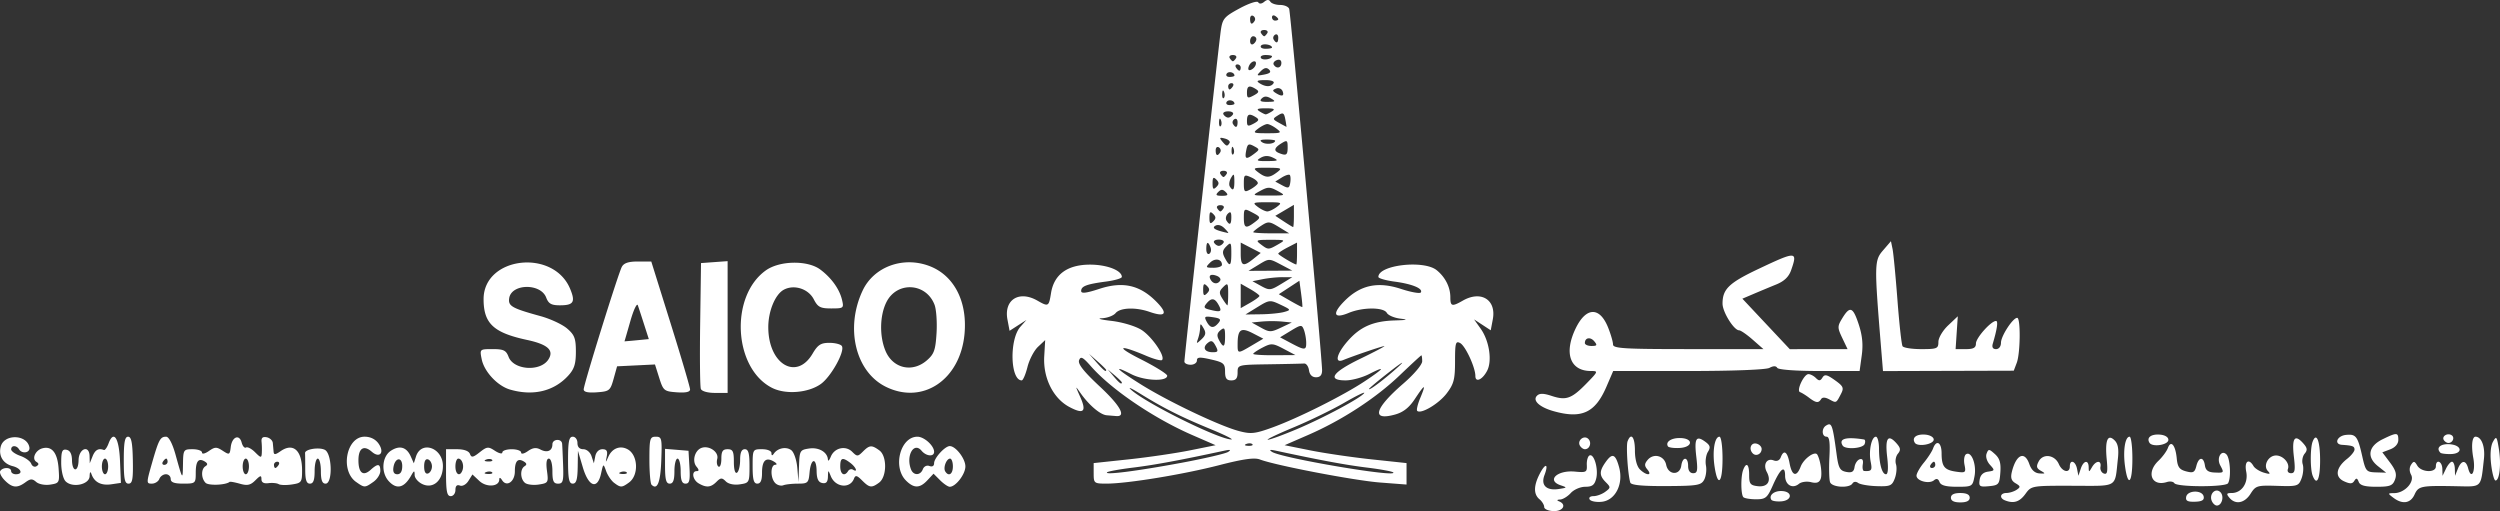 <svg xmlns="http://www.w3.org/2000/svg" width="799.061" height="163.366" viewBox="0 0 211.418 43.224"><rect x="0" y="0" width="211.418" height="43.224" fill="#333333" stroke="none"/><path d="M130.588 42.876c0-.178-.178-.472-.396-.653-.51-.423-.504-1.143.019-2.155.49-.946.772-.866.4.113-.327.859.167 1.334 1.218 1.172.712-.109.718-.122.148-.314-1.222-.412-.287-1.3 1.218-1.156.956.091 1.027.05.997-.567-.017-.366.084-.725.226-.797.382-.196.772 1.14.569 1.947-.138.549-.336.699-.923.699-.412 0-.963.237-1.227.529-.263.29-.668.538-.9.55-.274.013-.306.068-.092.154.666.269.34.848-.463.825-.438-.012-.794-.168-.794-.347zm56.445-.539c-.22-.574.34-1.115.74-.714.34.339.13 1.13-.3 1.13-.154 0-.352-.188-.44-.416zm-52.599-.1c-.098-.157.042-.279.322-.279.271 0 .718-.164.992-.364.469-.343.472-.392.051-.813-.555-.555-.563-.922-.036-1.674.579-.827.845-.736 1.157.395.393 1.423-.31 2.82-1.478 2.934-.46.045-.913-.044-1.008-.198zm15.36.023c-.233-.377.248-.768.903-.733.92.048.867.801-.06.872-.398.03-.777-.032-.843-.139zm15.19-.17c0-.264.265-.396.794-.396.53 0 .794.132.794.397 0 .264-.265.396-.794.396-.53 0-.794-.132-.794-.396zm4.564.222c-.49-.198-.4-.618.133-.622.254-.002.641-.124.86-.27.344-.23.332-.303-.089-.55-.363-.214-.44-.463-.31-.986.369-1.467 1.08-1.769 1.477-.627.169.485.46.752.846.779.521.036.535.01.124-.223-.37-.211-.407-.371-.18-.795.37-.693 1.354-.56 1.7.228.294.67.93.806.93.199 0-.621.478-.465.609.198l.117.595.197-.595c.233-.706.66-.79.672-.132.008.44.02.44.278 0 .34-.586.82-.604.718-.028-.043.24.087.494.29.564.292.102.341-.146.238-1.213-.154-1.612.084-2.176.673-1.588.284.284.363.74.272 1.565-.276 2.49.081 2.278-3.832 2.27-3.47-.007-3.482-.005-3.995.7-.49.672-.994.827-1.728.531zm15.332-.297c.11-.572 1.37-.592 1.479-.024.058.302-.145.422-.742.439-.629.017-.801-.08-.737-.416zm3.652.076c-.274-.33-.241-.397.191-.397.848 0 1.426-.847 1.233-1.81-.173-.865.211-1.163.614-.474.116.2.509.45.873.559.528.157.597.13.343-.138-.423-.445.034-1.312.692-1.312.604 0 1.187.664 1.004 1.143-.078.202.037.356.266.356.33 0 .373-.25.239-1.395-.183-1.559.064-1.935.764-1.161.376.415.405.595.146.907-.178.214-.25.617-.162.896s.043.816-.1 1.194c-.25.655-.345.684-2.058.63-1.7-.054-1.82-.018-2.255.67-.506.802-1.28.946-1.79.332zm13.875.008c-.5-.38-.499-.39.082-.397.872-.013 1.732-.955 1.413-1.55-.159-.298-.16-.613 0-.854.213-.326.291-.314.523.08.339.574 1.57.626 1.57.066 0-.644.527-.453.547.199l.018.595.287-.595c.158-.328.388-.596.511-.596s.232.268.241.596l.017.595.24-.595c.3-.747.679-.765.868-.04.269 1.026.647.28.438-.863-.188-1.028-.107-1.81.187-1.81.506 0 .825.846.71 1.88-.274 2.481-.144 2.35-2.282 2.309-3.051-.06-3.255-.02-3.586.706-.34.746-1.021.85-1.784.273zm-54.973-.053c-.22-.22-.231-1.755-.016-2.315.264-.689.506-.476.503.44-.002.743.097.872.727.945.837.096 1.175-.435.765-1.202-.338-.63-.002-1.202.575-.98.275.105.5.01.602-.256.265-.69.565-.489.75.502.203 1.08.59 1.196.938.28.255-.67 1.213-1.357 1.409-1.009.275.49.434 1.652.28 2.05-.12.314-.352.391-.818.274-.358-.09-.817-.025-1.019.143-.55.455-1.169.091-1.169-.687 0-.93-.406-.611-1.036.812-.47 1.062-.611 1.18-1.418 1.18-.494 0-.976-.08-1.073-.177zM37.72 39.973V37.99h.934c.584 0 .991.148 1.086.395.127.332.257.311.826-.137.62-.487.725-.497 1.295-.123.342.223.621.285.621.136 0-.15.357-.27.794-.27.436 0 .794.125.794.279 0 .159.245.108.57-.12.413-.29.705-.327 1.064-.135.569.305 1.011.113 1.011-.437 0-.466.782-.515.823-.05.017.181.054 1.014.084 1.851.046 1.313-.012 1.522-.426 1.522-.384 0-.48-.213-.48-1.059 0-.611-.127-1.058-.3-1.058-.195 0-.251.359-.16 1.032.132.992.105 1.038-.694 1.16-.457.07-.98.007-1.162-.139-.409-.33-.432-1.166-.038-1.41.206-.126.19-.244-.053-.394-.517-.32-.769-.046-.769.833 0 .87-.697 1.348-1.08.742-.15-.235-.236-.256-.238-.056-.008.613-1.082.688-1.688.118l-.581-.546-.34.543c-.19.306-.504.479-.719.396-.252-.096-.38.03-.38.375 0 .287-.18.52-.397.52-.318 0-.397-.396-.397-1.984zm1.388-.198c.157-.43-.042-.992-.352-.992-.133 0-.243.297-.243.661 0 .69.384.904.595.331zm2.509.17c-.088-.087-.316-.096-.507-.02-.211.084-.149.147.16.16.278.011.435-.051.347-.14zm0-1.057c-.088-.088-.316-.098-.507-.021-.211.084-.149.147.16.16.278.011.435-.051.347-.14zM.404 40.625c-.297-.296-.468-.653-.382-.793.208-.337.92-.33.92.01 0 .145.18.264.397.264.65 0 .45-.506-.271-.687-.804-.202-1.211-.87-1.006-1.654.283-1.084 2.206-1.04 2.421.054.093.473-.608.609-.879.17-.216-.348-.661-.34-.661.014 0 .153.347.4.772.548.425.148.84.447.924.664.084.218.285.314.447.213.215-.133.213-.232-.007-.368-.418-.258-.089-.99.515-1.149.797-.208 1.266.382 1.361 1.712.086 1.195.063 1.24-.705 1.359-.447.069-.967-.029-1.19-.224-.329-.287-.486-.282-.911.03-.698.512-1.11.474-1.745-.162zm5.145.081c-.21-.21-.373-.892-.373-1.565 0-.978.08-1.175.45-1.104.299.058.453.35.462.88.018 1.034.539 1.034.557 0 .017-.99.902-1.326.929-.352l.017.615.239-.596c.219-.544.508-.704.954-.529.092.037.27-.211.396-.551.433-1.169.887-.48.968 1.467l.077 1.865-.815.12c-.847.124-1.426-.17-1.67-.85-.095-.267-.148-.212-.162.168-.026.707-1.45 1.01-2.029.432zm3.596-1.262c0-.363-.12-.661-.265-.661-.145 0-.265.298-.265.661 0 .364.12.662.265.662.146 0 .265-.298.265-.662zm8.24 1.388c-.385-.386-.391-1.17-.01-1.405.206-.127.19-.245-.053-.395-.535-.33-.769-.039-.769.957 0 .886-.029.91-1.058.91-.765 0-1.059-.11-1.059-.396a.402.402 0 0 0-.405-.397c-.223 0-.474.178-.557.397-.084.218-.37.397-.635.397-.466 0-.465-.059.007-1.711.577-2.016.706-2.258 1.202-2.258.23 0 .537.587.797 1.521.606 2.177.606 2.176.629.794.02-1.215.047-1.257.814-1.257.437 0 .794.126.794.28 0 .157.254.101.582-.128.514-.36.652-.362 1.174-.02.558.365.596.347.675-.315.103-.871.728-1.126.924-.377.08.305.246.492.37.415.123-.076.467.104.763.4.488.488.542.495.57.076a6.822 6.822 0 0 0-.02-.95c-.037-.34.092-.458.432-.392.266.052.5.27.519.486.02.216.05.548.066.739.024.272.15.262.59-.047 1.056-.739 1.812-.078 1.818 1.589.004 1.033-.045 1.102-.856 1.225-.473.072-.98.06-1.125-.028-.145-.087-.532-.124-.86-.082-.397.052-.595-.06-.595-.338 0-.345-.089-.327-.515.099-.41.41-.676.468-1.303.288-.433-.124-.827-.194-.874-.156-.335.273-1.781.33-2.032.08zm3.666-1.388c0-.363-.12-.661-.265-.661-.145 0-.264.298-.264.661 0 .364.119.662.264.662.146 0 .265-.298.265-.662zm2.513-.132c.09-.145.038-.265-.116-.265s-.28.12-.28.265c0 .146.052.265.116.265s.19-.12.28-.265zm-9.392-.265c0-.145-.053-.264-.117-.264s-.19.119-.28.264c-.09.146-.038.265.117.265.154 0 .28-.119.28-.265zm15.944 1.713c-1.371-.961-.835-3.83.716-3.83.497 0 .918.21 1.182.585.53.757.1 1.273-.572.688-.678-.591-1.13-.303-1.13.719 0 1.072.396 1.385 1.029.813.615-.557.822-.534.822.091 0 .283-.264.7-.588.926-.723.507-.746.507-1.459.007zm2.75-.08c-.662-.731-.565-2.066.186-2.559.741-.485 1.329-.318 1.685.479l.259.58.181-.571c.442-1.39 2.278-.744 2.278.8 0 1.222-.816 1.95-1.72 1.538-.364-.165-.665-.512-.67-.77-.006-.414-.042-.407-.307.061-.586 1.032-1.223 1.181-1.892.442zm1.15-1.258c0-.829-.622-.738-.747.11-.056.38.055.574.331.574.27 0 .415-.24.415-.684zm2.513.022c0-.267-.149-.534-.33-.595-.21-.07-.331.148-.331.595 0 .447.12.665.33.596.182-.061.331-.329.331-.596zm15.406 1.39c-.24-.183-.544-.63-.676-.993-.239-.66-.239-.66-.428.199-.306 1.394-1.055 1.138-1.547-.53l-.41-1.389-.02 1.39c-.017 1.048-.12 1.388-.419 1.388-.317 0-.397-.396-.397-1.984 0-1.587.08-1.984.397-1.984.22 0 .397.235.397.529 0 .342.176.529.498.529.282 0 .584.258.695.595l.197.596.117-.596c.07-.358.31-.595.603-.595.362 0 .457.152.371.595-.112.58-.108.582.135.037.318-.709.986-.97 1.619-.631.896.48.973 2.194.127 2.813-.607.443-.709.446-1.259.03zm1.059-.888c-.088-.088-.316-.097-.507-.021-.211.084-.149.147.16.16.278.011.435-.051.347-.14zm2.105 1.047c-.1-.1-.181-1.055-.181-2.122 0-1.777.045-1.94.54-1.94.504 0 .535.137.463 2.029-.07 1.855-.338 2.517-.822 2.033zm3.986-.115c-.514-.299-.632-1.037-.166-1.037.21 0 .203-.113-.022-.384-.384-.463-.147-1.359.415-1.575.643-.247 1.496.34 1.344.923-.073.279-.025.573.107.655.132.081.24-.216.24-.662 0-.633.115-.809.53-.809.441 0 .528.176.528 1.074 0 .649.105 1.01.265.91.145-.09.264-.573.264-1.074 0-.632.121-.91.397-.91.304 0 .397.335.397 1.425 0 1.39-.02 1.428-.817 1.545-.495.073-.965-.027-1.19-.253-.322-.322-.432-.316-.79.042-.478.479-.85.51-1.502.13zm6.475-.026c-.423-.422-.418-1.538.007-1.548.182-.004.122-.13-.135-.279-.67-.39-.99-.078-.99.964 0 .633-.12.91-.397.91-.304 0-.397-.338-.397-1.455 0-1.44.008-1.455.794-1.455.457 0 .796.14.798.33.003.223.068.238.198.048.329-.48 1.048-.622 1.48-.294.228.175.453.84.508 1.504l.099 1.19.046-1.359c.044-1.304.08-1.364.863-1.479.82-.12 1.547.312 1.581.939.01.171.118.06.243-.247.305-.756 1.252-.972 1.81-.414.415.415.474.414.907-.02.559-.558.743-.57 1.392-.096.66.482.641 2.238-.029 2.728-.631.462-.807.438-1.435-.19-.436-.435-.563-.464-.682-.153-.337.88-1.577.747-1.963-.209-.221-.546-.226-.544-.243.057-.012.439-.149.589-.48.524-.331-.065-.467-.352-.476-1.012-.018-1.19-.49-1.085-.598.132-.076.864-.146.932-.97.932-.49 0-1.05.062-1.249.138-.198.076-.505-.007-.683-.186zm6.161-1.015c.092-.148.277-.2.413-.117.442.273.258-.208-.217-.569-.675-.512-.86-.449-.86.293 0 .671.36.884.664.393zm4.892.798c-1.143-1.144-.471-3.704.972-3.704.569 0 1.41.762 1.41 1.277 0 .441-.668.384-1.061-.09-.652-.784-1.337.418-.895 1.57.207.541.795.538 1.004-.007.093-.242.332-.36.557-.273.24.092.395 0 .395-.237 0-.44.92-1.447 1.323-1.447.505 0 1.322 1.063 1.322 1.72 0 .658-.817 1.72-1.322 1.72-.146 0-.514-.249-.818-.553l-.553-.554-.516.554c-.646.693-1.142.7-1.818.024zm3.97-1.19c0-.365-.107-.662-.237-.662-.309 0-.602.773-.41 1.082.288.466.646.233.646-.42zm57.287 1.366c-.209-.69-.37-3.13-.23-3.492.296-.773.621-.363.621.783 0 .713.163 1.335.416 1.588.54.54 1.088.556.643.019-.264-.317-.261-.48.01-.807.506-.609 1.417-.372 1.575.41.177.87 1.156.92 1.277.066.112-.786.577-.768.577.022 0 .392.156.617.428.617.361 0 .403-.218.264-1.395-.181-1.548-.013-1.83.76-1.264.418.305.461.472.223.854-.163.262-.238.781-.167 1.155.072.374.004.915-.15 1.202-.252.47-.57.524-3.217.536-2.017.01-2.966-.082-3.03-.294zm16.896-.03c-.08-.211-.107-1.164-.058-2.118.065-1.258 0-1.733-.24-1.733-.404.001-.44-.695-.05-.936.488-.301.554-.123.9 2.431.155 1.154.28 1.38.81 1.482.477.092.647-.009.707-.415.044-.294.238-.588.432-.652.233-.076.322.07.264.43-.048.301.002.553.111.56.634.038.701-.056.558-.773-.184-.917.066-2.126.44-2.126.142 0 .26.446.263.992.005 1.277.25 2.183.592 2.183.172 0 .209-.526.101-1.44-.188-1.6.054-1.984.76-1.205.375.416.404.595.145.907-.178.214-.25.618-.162.896.088.28.043.818-.102 1.198-.236.622-.39.687-1.528.65-.696-.022-1.404-.145-1.572-.272-.182-.136-.378-.117-.48.047-.257.417-1.721.335-1.89-.106zm9.253-.02c-.106-.278-.253-.323-.469-.144-.408.339-1.476.057-1.476-.39 0-.19.277-.682.616-1.093.34-.411.693-.956.786-1.211.279-.764.714-.523.719.397.005 1.14.229 1.425 1.236 1.569.796.114.835.08.7-.593-.078-.392-.017-.79.136-.885.452-.28.897.878.714 1.855-.165.879-.197.898-1.488.898-.938 0-1.364-.116-1.474-.403zm-.358-1.449c0-.145-.052-.265-.116-.265-.065 0-.19.12-.28.265-.09.146-.038.265.116.265s.28-.12.28-.265zm3.75 1.275c.058-.408.293-.643.704-.7.587-.084.595-.113.166-.586-.259-.287-.378-.687-.28-.941.156-.408.212-.404.706.042.404.366.516.75.457 1.558-.074 1.002-.136 1.077-.96 1.156-.788.076-.871.02-.793-.529zm16.467.274c-.084-.136-.364-.18-.623-.098-1.297.411-1.782-.79-.722-1.794.338-.32.699-.811.802-1.09.256-.694.641-.237.747.886.068.729.225.946.79 1.096.6.16.73.092.866-.445.198-.79.613-.823.725-.06.062.42.28.582.812.604.816.035.824.026.482-.613-.327-.612.095-1.35.526-.919.321.321.414 1.99.136 2.44-.207.336-4.333.33-4.54-.007zm15.59-.116c-.125-.324-.21-.342-.37-.081-.162.261-.358.27-.869.037-.799-.364-.692-1.15.258-1.896.345-.273.628-.627.628-.788 0-.28-.161-.34-1.058-.4-.702-.046-.425-.757.327-.837.853-.09 1.002.105 1.392 1.836.277 1.23.345 1.309 1.154 1.332l.86.025-.699-.557c-.967-.771-.804-1.682.406-2.273 1.203-.586 1.323-.581 1.323.059 0 .33-.259.634-.676.793l-.676.257.647.86c.494.658.593 1.002.42 1.457-.195.509-.422.595-1.567.595-.979 0-1.383-.113-1.5-.419zm-189-1.83c0-1.508.087-1.984.364-1.984.273 0 .373.495.402 1.984.031 1.617-.036 1.985-.364 1.985-.324 0-.402-.385-.402-1.985zm15.345.794c0-.655-.007-1.28-.015-1.39-.026-.327 1.172-.528 1.67-.279.62.312.68 2.86.065 2.86-.286 0-.397-.294-.397-1.059 0-.582-.119-1.058-.264-1.058-.146 0-.265.476-.265 1.058 0 .765-.11 1.059-.397 1.059-.294 0-.397-.31-.397-1.191zm30.427-.28v-1.472l.993.082.992.082.08 1.39c.064 1.113-.002 1.389-.33 1.389-.304 0-.412-.279-.412-1.059 0-.582-.119-1.058-.264-1.058-.146 0-.265.476-.265 1.058 0 .765-.11 1.059-.397 1.059-.305 0-.396-.34-.396-1.472zm36.248.602v-.869l2.977-.317c1.637-.175 3.957-.515 5.156-.756l2.18-.439-1.954-.85c-3.263-1.418-6.863-3.858-8.584-5.818-.69-.786-.87-.878-1.007-.52-.12.312.379.945 1.756 2.23 1.735 1.619 2.258 2.568 1.373 2.493l-.8-.067c-.538-.043-1.501-.864-2.22-1.892-.444-.635-.445-.622-.019.328.567 1.265.3 1.513-.924.857-1.365-.731-2.22-2.46-2.114-4.278l.08-1.374-.606.57c-.333.313-.734 1.08-.891 1.704-.158.625-.377 1.135-.487 1.135-.971 0-1.06-3.462-.117-4.529l.513-.58-.712.458-.712.458-.18-.956c-.312-1.667.98-2.483 2.53-1.598.935.535.972.515 1.156-.637.253-1.58 1.385-2.405 3.303-2.405 1.42 0 2.685.49 2.685 1.039 0 .119-.597.295-1.326.391-1.66.22-2.114.392-2.114.801 0 .234.428.183 1.543-.183 1.97-.645 3.407-.327 4.791 1.06 1.034 1.038.826 1.367-.558.884-1.169-.407-2.478-.357-2.865.109-.182.218-.702.413-1.157.433-.455.02-.1.12.79.221.903.103 2.024.435 2.535.751.888.55 2.063 2.257 1.76 2.56-.082.082-.672-.073-1.311-.345-2.357-1.002-2.68-.825-.5.274 1.236.623 2.248 1.252 2.248 1.397 0 .516-1.925.438-3.024-.122-1.674-.854-1.272-.434.848.888 2.292 1.428 6.597 3.475 8.226 3.911 1.03.275 1.36.24 2.85-.299 2.16-.783 5.978-2.694 7.802-3.905 1.683-1.118 1.826-1.351.374-.61-.576.294-1.469.534-1.984.534-1.593 0-1.127-.685 1.246-1.833 1.2-.581 2.112-1.061 2.026-1.067-.153-.01-2.548.803-3.481 1.182-.762.309-.557-.538.393-1.62 1.053-1.2 2.145-1.676 3.964-1.731 1.071-.032 1.181-.068.472-.153-.51-.062-1.022-.28-1.138-.487-.277-.492-2.049-.489-3.23.005-1.27.53-1.421.063-.333-1.026 1.34-1.338 2.801-1.648 4.756-1.007.854.28 1.611.415 1.682.3.205-.331-.735-.719-2.22-.916-.754-.1-1.37-.279-1.37-.397 0-1.01 3.84-1.454 4.93-.57.728.589 1.156 1.437 1.156 2.291 0 .774.135.81 1.058.282 1.539-.88 2.842-.069 2.534 1.576l-.176.935-.706-.462-.706-.461.565.794c.722 1.014.981 2.708.542 3.55-.396.762-.994 1.03-.994.446 0-.727-.843-2.549-1.289-2.787-.379-.202-.431-.012-.431 1.55 0 1.525-.102 1.915-.712 2.713-.672.88-2.184 1.774-2.487 1.47-.077-.076.04-.568.26-1.093.513-1.228.397-1.206-.46.09-.489.738-.981 1.124-1.681 1.317-2.03.56-1.745-.496.705-2.619.908-.786 1.597-1.6 1.597-1.886 0-.276-.031-.503-.069-.503-.037 0-.863.761-1.835 1.691-2.026 1.938-4.89 3.804-7.752 5.047l-1.98.861 2.18.439c1.199.241 3.52.581 5.156.756l2.977.317v1.815l-2.245-.172c-2.166-.167-8.868-1.452-10.158-1.949-.455-.175-1.407-.042-3.451.485-3.056.787-7.766 1.558-9.514 1.558-1.056 0-1.09-.027-1.09-.868zm7.4-.888c1.96-.365 3.747-.781 3.97-.925.292-.19.184-.215-.39-.091-3.676.793-5.859 1.197-7.627 1.414-1.14.14-2.138.32-2.219.401-.25.25 2.535-.105 6.267-.8zm17.933.807c-.085-.085-1.087-.27-2.227-.409-1.768-.217-3.95-.621-7.627-1.414-.574-.124-.682-.099-.39.09.82.53 10.715 2.205 10.244 1.733zm-11.91-2.385c-.088-.088-.317-.098-.508-.021-.21.084-.148.147.16.16.28.011.435-.051.347-.14zm-3.5-1.264c-2.514-1.034-3.986-1.773-5.954-2.988-.867-.536-1.16-.65-.725-.283 1.41 1.191 7.35 4.116 8.398 4.135.218.004-.556-.385-1.72-.864zm7.242-.002c2.292-.966 5.474-2.671 5.715-3.061.082-.133-.678.238-1.69.823-1.01.586-2.947 1.527-4.304 2.091-1.356.565-2.326 1.03-2.156 1.035.17.004 1.266-.395 2.435-.888zm8.632-5.313c.585-.535.26-.347-.727.42-.983.762-1.786 1.433-1.786 1.49 0 .172 1.393-.887 2.513-1.91zM94.87 32.342c0-.05-.268-.318-.596-.596l-.595-.504.504.596c.474.56.687.715.687.504zm-1.323-1.053c0-.048-.328-.375-.728-.728l-.727-.642.64.728c.6.68.815.849.815.642zm51.448 8.159c-.195-1.298.006-2.517.415-2.517.145 0 .26.818.26 1.852 0 2.08-.403 2.477-.675.665zm34.711-.03c-.179-1.306.005-2.487.388-2.487.13 0 .236.833.236 1.852 0 2.094-.372 2.473-.624.635zm15.866.799c-.207-.54-.208-2.327 0-2.866.324-.846.633-.076.633 1.58 0 1.62-.284 2.196-.633 1.286zm15.098-.938c-.1-.846-.043-1.568.153-1.918.287-.516.329-.464.503.628.204 1.269.053 2.646-.288 2.646-.114 0-.28-.61-.368-1.356zm-62.437-.931c-.364-.364-.175-.925.28-.838.256.05.464.257.464.46 0 .419-.467.655-.744.378zm58.149-.06c-.398-.397-.026-.761.737-.723 1.098.056 1.21.815.123.834-.406.007-.793-.043-.86-.11zm-72.765-.586c-.273-.442.34-.947.705-.582.306.305.115.87-.294.87-.128 0-.313-.13-.411-.288zm7.436.045c-.232-.376.281-.721 1.045-.703 1.133.027 1.07.783-.07.84-.475.024-.913-.037-.975-.137zm14.776-.066c-.36-.581.266-.76 1.805-.516.104.017.129.19.055.383-.148.384-1.639.49-1.86.133zm6.101-.24c-.267-.431.132-.744.877-.687.407.032.722.214.722.418 0 .413-1.368.644-1.599.27zm19.845.003c-.268-.434.13-.747.876-.69.43.033.722.211.722.441 0 .435-1.353.646-1.598.249zm24.892-.23c-.195-.317.302-.63.655-.413.296.183.102.66-.269.66-.128 0-.302-.112-.386-.247zm-75.285-2.443c-1.196-.336-1.805-.903-1.402-1.306.217-.217.545-.213 1.241.017 1.22.403 1.683.238 2.94-1.05 1-1.024 1.012-1.057.376-1.057-1.763 0-2.301-1.51-1.285-3.609.879-1.815 2.03-1.845 2.74-.07.23.574.417 1.22.417 1.435 0 .335.922.392 6.36.392h6.359l-.904-.794c-.498-.437-1.015-.794-1.15-.794-.44 0-1.404-1.548-1.404-2.256 0-1.23.537-1.75 3.031-2.932 3.213-1.521 3.335-1.517 2.771.1-.196.562-.583.934-1.257 1.209-.535.218-1.4.578-1.92.8l-.947.403 2.005 2.135 2.005 2.135 2.443-.003 2.443-.003-.447-.938c-.414-.868-.415-.99-.016-1.646.658-1.084.91-1 1.396.461.318.957.394 1.723.266 2.66l-.181 1.315h-3.4c-1.986 0-3.467-.11-3.563-.265-.11-.178-.328-.178-.66 0-.291.156-3.11.265-6.855.265h-6.36l-.573 1.332c-.95 2.206-2.09 2.733-4.469 2.064zm3.442-5.907c-.33-.398-.796-.313-.796.145 0 .137.253.249.562.249.467 0 .506-.066.234-.394zm18.15 4.76c-.275-.208-.612-.415-.749-.461-.334-.112.324-1.524.71-1.524.166 0 .45.148.63.329.262.261.375.254.555-.038.185-.299.376-.259 1.047.219.72.512.784.656.52 1.162-.415.799-.386.785-.983.466-.354-.19-.591-.197-.7-.022-.217.352-.429.325-1.03-.13zm-109.84-.679c-1.063-.309-2.189-1.515-2.4-2.572-.17-.848-.167-.85.928-.85.924 0 1.137.103 1.346.654.426 1.12 2.672 1.277 3.359.236.516-.782-.03-1.287-1.801-1.667-2.836-.608-3.671-1.392-3.671-3.449 0-3.59 5.887-4.297 7.316-.878.469 1.121.298 1.4-.856 1.4-.732 0-.967-.133-1.166-.655-.469-1.233-2.951-1.184-3.13.062-.094.658.23.842 2.655 1.509.832.229 1.844.7 2.249 1.05.624.536.737.837.737 1.958 0 1.045-.14 1.476-.662 2.041-1.207 1.31-2.965 1.725-4.904 1.161zm6.227-.016c0-.412 2.897-9.724 3.22-10.352.17-.331.56-.463 1.367-.463h1.128l1.64 5.248c.903 2.887 1.641 5.394 1.641 5.572 0 .217-.37.296-1.124.242-1.07-.078-1.142-.136-1.484-1.218l-.36-1.136-1.602.078-1.602.078-.294 1.058c-.279 1-.356 1.063-1.412 1.14-.757.055-1.118-.025-1.118-.247zm5.112-5.482c-.217-.678-.457-1.41-.533-1.629-.076-.218-.359.377-.63 1.323-.27.946-.495 1.723-.5 1.727a42.14 42.14 0 0 0 1.025-.091l1.033-.1zm4.796 5.441c-.072-.186-.098-2.656-.058-5.49l.072-5.151 1.125-.082 1.124-.081v11.143h-1.066c-.623 0-1.121-.141-1.197-.339zm6.015-.091c-3.263-1.664-3.579-7.749-.517-9.933 1.168-.833 3.532-.87 4.6-.072.944.705 1.622 1.65 1.84 2.563.166.704.136.728-.908.728-.926 0-1.137-.11-1.48-.772-.46-.892-1.662-1.277-2.531-.812-.73.39-1.316 1.803-1.316 3.171 0 3.125 2.382 4.55 3.744 2.24.446-.755.697-.917 1.426-.917.486 0 .96.123 1.052.272.276.446-.915 2.592-1.78 3.208-1.067.76-2.982.91-4.13.324zm9.61-.098c-2.552-1.272-3.435-4.964-1.943-8.127.95-2.018 3.424-2.924 5.655-2.072 2.076.793 3.21 2.986 2.962 5.727-.354 3.895-3.544 6.032-6.674 4.472zm3.476-2.215c.623-.536.742-.868.831-2.315.057-.929-.02-2.01-.172-2.403-.72-1.865-3.179-1.993-4.069-.212-.563 1.128-.596 2.873-.078 4.114.621 1.487 2.262 1.87 3.488.816zm25.23.935c0-.671-.123-.777-1.19-1.021-.961-.22-1.19-.204-1.19.087 0 .198-.238.36-.53.36-.29 0-.529-.121-.529-.27 0-.384 2.885-26.618 3.076-27.97.145-1.028.276-1.184 1.584-1.893.8-.432 1.494-.661 1.582-.52.095.155.29.14.505-.038.242-.201.403-.205.521-.013.095.152.466.277.826.277.36 0 .705.15.767.331.124.362 2.786 29.596 2.783 30.56-.001.41-.16.595-.513.595-.328 0-.54-.213-.595-.596-.047-.327-.233-.583-.415-.568-.182.014-1.522.044-2.977.066-2.635.04-2.646.042-2.646.7 0 .486-.14.662-.529.662-.405 0-.53-.176-.53-.749zm4.961-1.915c-.919-.485-1.05-.493-1.786-.114-.436.226-.793.467-.793.536 0 .07.804.12 1.786.114l1.786-.012-.993-.524zm-5.763-.263c-.233-.435-.369-.483-.668-.235-.47.39-.251.781.437.781.447 0 .48-.08.231-.546zm3.067-.027l.97-.573-.889-.46c-1.002-.518-1.276-.33-1.283.879-.005.874-.016.873 1.202.154zm4.596-.287c-.01-.327-.1-.802-.2-1.054-.17-.427-.246-.42-1.096.096l-.914.556.916.488c1.191.634 1.317.626 1.294-.086zm-6.86-.495c0-.7-.06-.776-.391-.502-.291.242-.323.454-.123.827.38.71.514.625.514-.325zm-1.815-.667c-.248-.426-.287-.433-.294-.05a3.57 3.57 0 0 1-.178.926c-.158.452-.138.455.294.05.36-.34.4-.544.178-.926zm6.622-.574a10.552 10.552 0 0 0-1.698 0l-.86.083.782.432c.724.401.85.401 1.698 0l.915-.432zm-5.362.114c.245-.295.152-.389-.48-.481-.69-.102-.753-.058-.527.366.308.575.598.608 1.007.115zm5.545-.92c.603-.17.592-.192-.295-.615-.889-.424-.953-.417-1.947.194l-1.028.632 1.323-.018c.727-.01 1.604-.097 1.947-.194zm-5.52-.567c-.334-.625-.614-.666-1.04-.154-.246.298-.212.4.167.499 1.032.267 1.172.212.874-.345zm3.437-.793c0-.073-.356-.335-.792-.583l-.792-.451v2.067l.792-.45c.436-.248.792-.51.792-.583zm3.526-.185l-.148-1.1-.87.57-.87.57.968.558c.533.307.991.545 1.018.53.027-.015-.017-.523-.098-1.128zm-6.169-.004c0-.898-.036-.946-.42-.563-.357.357-.367.505-.068.983.193.31.382.563.42.563.038 0 .068-.443.068-.983zm-1.799-.658c-.247-.247-.317-.176-.317.318s.07.564.317.317c.247-.247.247-.388 0-.635zm6.357-.21l.866-.529h-.826c-.455-.001-1.214.076-1.686.17l-.86.172.628.348c.826.458.869.454 1.878-.161zm-5.236-.238c.08-.13-.049-.312-.287-.403-.515-.198-.743-.035-.5.357.212.344.589.366.787.046zm5.12-1.364c-.98-.517-.988-.517-1.853.01l-.869.53 1.852-.01 1.852-.011zm-4.97.029c0-.494-.59-.599-1.009-.18-.394.395-.372.429.29.429.395 0 .718-.112.718-.25zm.793-.999c0-.9-.035-.947-.423-.56-.336.337-.361.537-.123.983.425.794.546.7.546-.423zm1.876.488l.611-.495-.847-.438-.846-.438v.933c0 1.059.21 1.144 1.082.438zm3.68-.438v-.933l-.793.41c-.437.227-.794.464-.794.528 0 .097 1.303.883 1.521.918.037.006.066-.41.066-.923zm-7.316-.53c-.21-.547-.357-.483-.357.156 0 .3.114.474.253.388.14-.086.186-.33.104-.545zm5.729-.257c.64-.365.617-.378-.662-.379-1.22 0-1.283.03-.809.388.619.468.638.468 1.47-.008zm-4.63-.132c.09-.145-.089-.265-.397-.265-.308 0-.487.12-.397.265.09.146.268.265.397.265.128 0 .307-.12.397-.265zm.082-1.222c-.265-.265-.563-.345-.782-.21-.317.197.01.38 1.087.612.068.014-.07-.166-.305-.402zm4.606-.103c-.81-.494-.91-.5-1.521-.1-.36.235-.654.473-.654.53 0 .055.685.1 1.522.1h1.52l-.867-.53zm-2.062-.4c.56-.424.552-.445-.311-.894-.555-.289-.596-.255-.596.493 0 .894.16.965.907.4zm3.327-.539v-.94l-.786.464-.787.464.72.475c.396.261.75.475.787.476.036.001.066-.421.066-.939zm-6.827-.17c-.246-.247-.317-.177-.317.317s.07.565.317.318c.247-.247.247-.388 0-.635zm1.535.264c0-.427-.078-.503-.294-.287-.162.162-.215.424-.117.582.274.443.411.344.411-.295zm-.661-.74c.09-.146-.03-.265-.265-.265-.235 0-.354.12-.265.265.09.145.21.264.265.264.056 0 .175-.119.265-.264zm4.513-.124c.474-.358.41-.389-.81-.389s-1.282.03-.809.389c.283.213.647.388.81.388.162 0 .527-.175.81-.388zm-4.328-1.252c-.247-.247-.388-.247-.635 0s-.177.317.317.317.565-.07.318-.317zm4.379-.099c-.645-.35-.81-.35-1.456 0-.719.39-.71.395.728.395 1.439 0 1.447-.004.728-.395zm-1.677-.605c.076-.123-.155-.358-.514-.522-.616-.28-.654-.252-.654.5 0 .708.058.766.515.522.283-.151.577-.376.653-.5zm-3.496-.355c-.247-.246-.317-.176-.317.318s.07.564.317.317c.247-.246.247-.388 0-.635zm1.527.12c-.007-.625-.047-.662-.28-.263-.148.256-.197.583-.108.728.274.442.396.295.388-.465zm4.685-.505c-.07-.07-.375.027-.677.215l-.549.343.59.319c.514.278.6.25.676-.215.048-.294.03-.591-.04-.662zm-5.339-.09c.09-.146-.029-.265-.264-.265-.236 0-.355.119-.265.264.09.146.209.265.265.265.055 0 .174-.12.264-.265zm4.25-.125c.473-.358.412-.389-.795-.396-1.205-.008-1.267.021-.793.38.654.494.95.498 1.587.016zm-.32-1.245c-.397-.192-.716-.189-1.058.01-.408.237-.313.283.568.275.923-.009.986-.045.49-.285zM106.07 13c.468-.354.467-.377-.036-.646-.446-.239-.54-.184-.647.375-.142.743-.009.796.683.271zm-2.877-.127c.083-.135.03-.32-.117-.412-.148-.091-.269.02-.269.246 0 .465.159.533.386.166zm1.118-.332c-.085-.211-.147-.148-.16.16-.012.279.051.435.139.347.088-.088.097-.316.02-.507zm4.582-.085c0-.597-.053-.63-.53-.333-.608.38-.67.631-.198.822.618.249.728.175.728-.489zm-4.914-.364c.08-.13-.099-.299-.396-.377-.444-.116-.485-.073-.23.235.366.44.432.455.626.142zm3.855-.191c0-.057-.327-.102-.727-.1-.53.003-.626.068-.355.24.337.213 1.082.117 1.082-.14zm.117-1.022c-.283-.213-.633-.388-.778-.388-.146 0-.496.175-.778.388-.475.359-.415.389.778.389 1.192 0 1.252-.03.778-.389zm-4.699-.72c-.084-.21-.147-.148-.16.16-.01.28.052.436.14.348.087-.088.097-.316.02-.507zm1.407.167c0-.227-.12-.338-.269-.246-.148.091-.2.277-.116.412.226.367.385.299.385-.166zm1.557-.406c-.57-.36-.763-.285-.763.299 0 .468.074.498.565.236.451-.242.491-.35.198-.535zm2.48.172c-.107-.557-.192-.604-.62-.337-.474.297-.47.323.095.637.324.18.603.332.619.337.016.005-.026-.281-.094-.637zm-4.434-.412c.09-.145-.088-.264-.397-.264-.308 0-.486.119-.396.264.09.146.268.265.396.265.129 0 .307-.12.397-.265zm3.308-.264c.297-.193.165-.257-.53-.257-.694 0-.826.064-.529.257.219.14.457.256.53.256.072 0 .31-.115.529-.256zm-3.175-.646c0-.28-.508-.397-.66-.152-.09.147.02.268.247.268s.413-.052.413-.116zm3.083-.448c-.35-.204-.571-.201-.78.008-.213.213-.081.29.488.284.684-.007.72-.043.292-.292zm-3.96-.544c-.085-.21-.148-.148-.16.16-.012.28.05.436.138.348.088-.088.097-.317.021-.508zm2.698-.239c-.57-.36-.763-.285-.763.298 0 .468.074.5.565.237.451-.242.491-.35.198-.535zm2.25.174a.418.418 0 0 0-.544-.228c-.323.124-.33.194-.044.376.528.334.751.278.588-.148zm-4.204-.414c.09-.146.038-.265-.116-.265s-.28.12-.28.265c0 .145.052.265.116.265s.19-.12.28-.265zm3.44-.265c.097-.156-.195-.263-.712-.26-.663.003-.78.066-.479.26.515.333.986.333 1.19 0zm-3.307-.645c0-.28-.508-.397-.66-.153-.09.148.02.27.247.27s.413-.053.413-.117zm2.927-.502c-.204-.204-.405-.165-.705.135-.383.383-.358.408.285.285.503-.097.623-.217.42-.42zm-2.398-.176c0-.145-.126-.264-.28-.264-.154 0-.207.119-.117.264.09.146.216.265.28.265.064 0 .117-.119.117-.265zm1.262-.215c.159-.476-.388-.376-.573.105-.098.258-.04.379.154.314a.749.749 0 0 0 .42-.419zm2.177-.173c0-.236-.155-.33-.395-.237-.217.083-.33.258-.249.389.231.373.644.276.644-.152zm-3.836-.405c.09-.146-.03-.265-.265-.265-.235 0-.354.12-.264.265.09.145.209.264.264.264.056 0 .175-.119.265-.264zm3.043-.16c0-.058-.246-.105-.545-.105-.3 0-.475.114-.389.253.142.229.934.102.934-.149zm0-.738c0-.251-.792-.378-.934-.15-.086.14.09.254.389.254.3 0 .545-.047.545-.104zm-1.323-.705c0-.137-.12-.25-.265-.25-.145 0-.264.186-.264.413 0 .227.119.339.264.25.146-.09.265-.276.265-.413zm1.852-.133c0-.227-.121-.337-.27-.246-.147.091-.2.277-.116.412.227.367.386.299.386-.166zm-.926-.381c.09-.145-.03-.265-.265-.265-.235 0-.354.12-.264.265.09.146.209.265.264.265.056 0 .175-.12.265-.265zm-1.07-1.04c.084-.135.031-.321-.117-.413-.147-.09-.268.02-.268.247 0 .465.158.533.385.166zm1.996-.135c0-.064-.12-.19-.265-.28-.145-.09-.264-.038-.264.116 0 .155.119.28.264.28.146 0 .265-.052.265-.116zm50.973 27.702c-.571-6.978-.565-7.3.166-8.148l.675-.784.136.661c.075.364.261 2.307.414 4.318.153 2.01.347 3.766.431 3.902.084.136.8.247 1.592.247 1.328 0 1.44-.047 1.44-.612 0-.34.363-.957.82-1.39l.82-.776-.093 1.389-.092 1.39h.86c.654-.001.86-.116.86-.48 0-.47 1.277-1.902 1.697-1.902.193 0 .097.675-.272 1.918-.09.302.006.463.277.463.24 0 .415-.226.415-.54 0-.566 1.003-2.106 1.372-2.106.3 0 .27 2.996-.038 3.805l-.252.665-5.53.016-5.53.017-.168-2.053z" fill="#fff" stroke-width=".265"/></svg>
